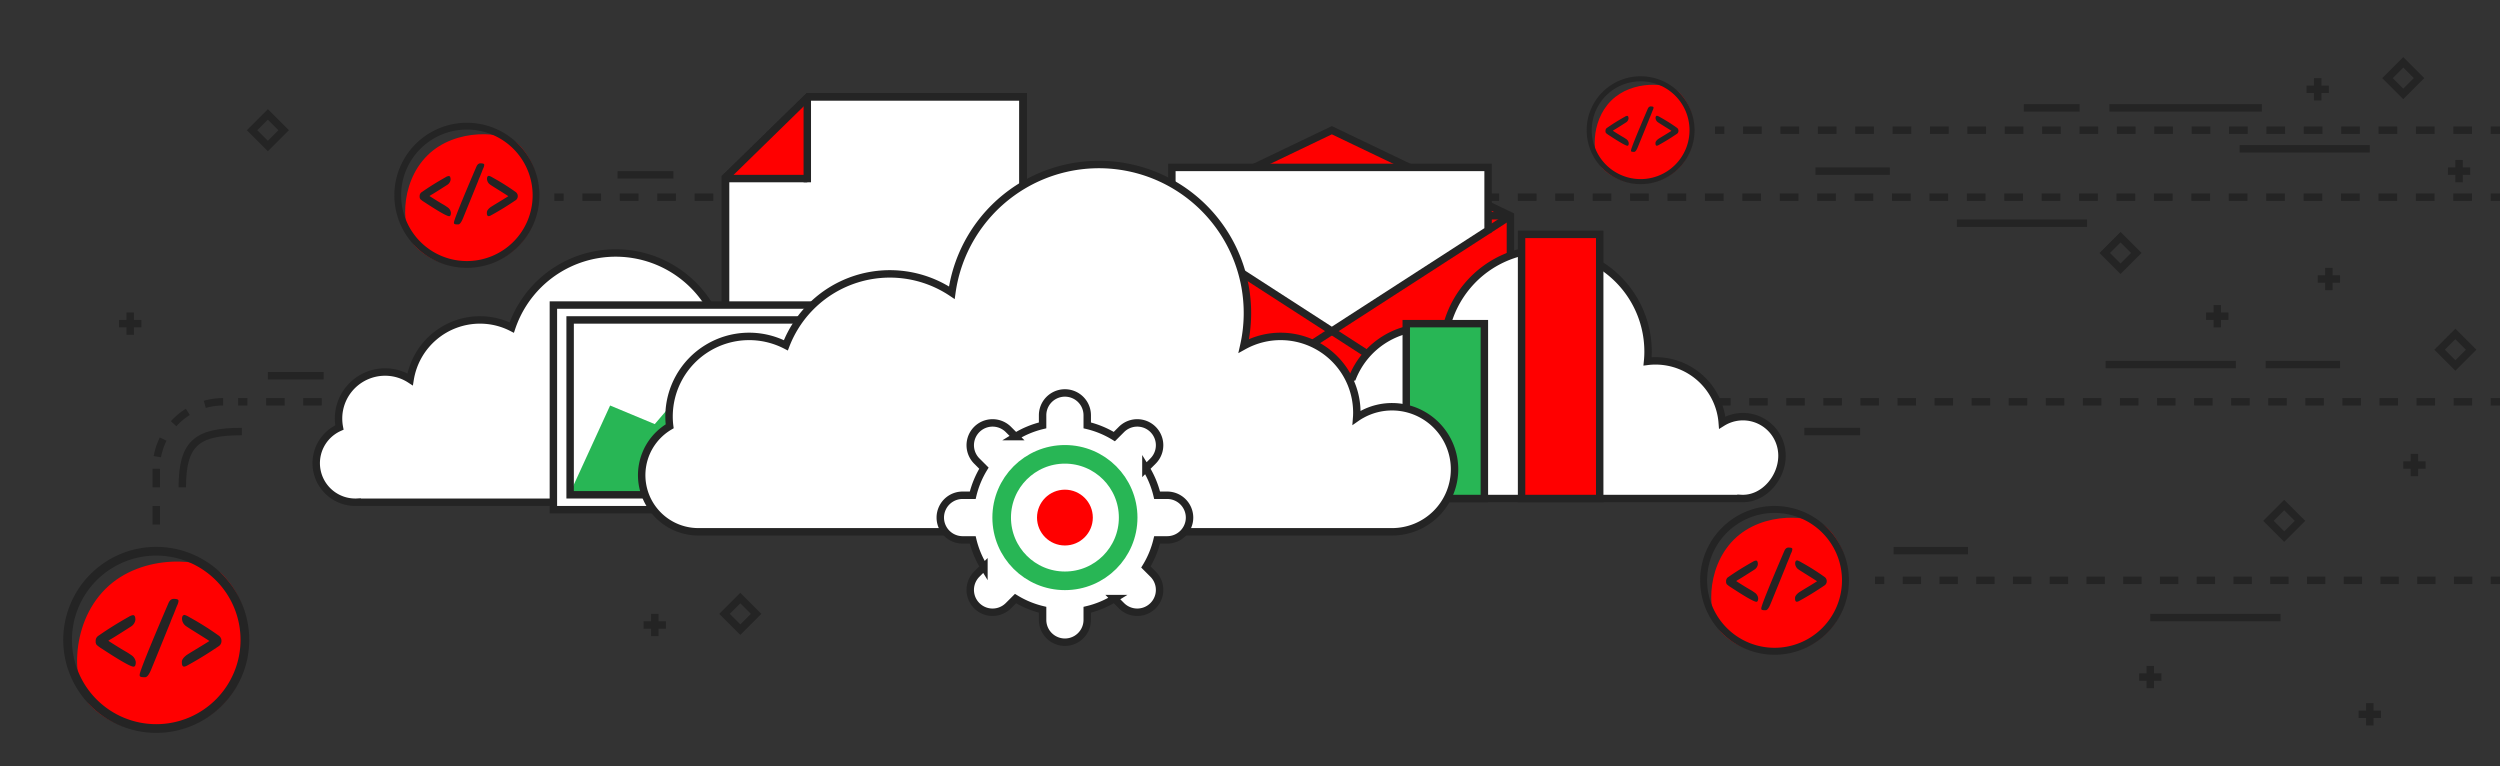 <?xml version="1.0" encoding="UTF-8" standalone="no"?>
<svg
   xmlns:dc="http://purl.org/dc/elements/1.1/"
   xmlns:cc="http://creativecommons.org/ns#"
   xmlns:rdf="http://www.w3.org/1999/02/22-rdf-syntax-ns#"
   xmlns:svg="http://www.w3.org/2000/svg"
   xmlns="http://www.w3.org/2000/svg"
   xmlns:sodipodi="http://sodipodi.sourceforge.net/DTD/sodipodi-0.dtd"
   xmlns:inkscape="http://www.inkscape.org/namespaces/inkscape"
   id="Layer_1"
   data-name="Layer 1"
   viewBox="0 0 672 206"
   version="1.1"
   sodipodi:docname="mitoc-mission.svg"
   inkscape:version="0.92.3 (unknown)">
  <rect x="0" y="0" width="672" height="206" fill="#333333" stroke="none"/>
  <sodipodi:namedview
     pagecolor="#ffffff"
     bordercolor="#666666"
     borderopacity="1"
     objecttolerance="10"
     gridtolerance="10"
     guidetolerance="10"
     inkscape:pageopacity="0"
     inkscape:pageshadow="2"
     inkscape:window-width="1366"
     inkscape:window-height="706"
     id="namedview257"
     showgrid="false"
     inkscape:zoom="1.5152288"
     inkscape:cx="412.20357"
     inkscape:cy="125.04351"
     inkscape:window-x="0"
     inkscape:window-y="38"
     inkscape:window-maximized="1"
     inkscape:current-layer="Layer_1" />
  <defs
     id="defs16">
    <style
       id="style2">.cls-1,.cls-13,.cls-19,.cls-3,.cls-4,.cls-5,.cls-6,.cls-7{fill:none;}.cls-2,.cls-8{fill:#fff;}.cls-11,.cls-12,.cls-19,.cls-3,.cls-4,.cls-5,.cls-6,.cls-7,.cls-8{stroke:#242424;stroke-width:2px;}.cls-11,.cls-12,.cls-13,.cls-19,.cls-3,.cls-4,.cls-5,.cls-6,.cls-7,.cls-8{stroke-miterlimit:10;}.cls-4{stroke-dasharray:4.939 4.939;}.cls-5{stroke-dasharray:4.983 4.983;}.cls-6{stroke-dasharray:5.029 5.029;}.cls-7{stroke-dasharray:5.024 5.024;}.cls-11,.cls-9{fill:#7ed257;}.cls-10,.cls-12{fill:#28b655;}.cls-13{stroke:#28b655;stroke-width:5px;}.cls-14{clip-path:url(#clip-path);}.cls-15{fill:#242424;}.cls-16{clip-path:url(#clip-path-3);}.cls-17{clip-path:url(#clip-path-5);}.cls-18{clip-path:url(#clip-path-7);}.cls-19{stroke-dasharray:5;}</style>
    <clipPath
       id="clip-path">
      <rect
         class="cls-1"
         x="426.5"
         y="20.5"
         width="29"
         height="29"
         id="rect4" />
    </clipPath>
    <clipPath
       id="clip-path-3">
      <rect
         class="cls-1"
         x="17"
         y="147"
         width="50"
         height="50"
         id="rect7" />
    </clipPath>
    <clipPath
       id="clip-path-5">
      <rect
         class="cls-1"
         x="457"
         y="136"
         width="40"
         height="40"
         id="rect10" />
    </clipPath>
    <clipPath
       id="clip-path-7">
      <rect
         class="cls-1"
         x="106"
         y="33"
         width="39"
         height="39"
         id="rect13" />
    </clipPath>
  </defs>
  <title
     id="title18">strategy</title>
  <line
     class="cls-2"
     x1="672"
     y1="156"
     x2="504"
     y2="156"
     id="line20" />
  <line
     class="cls-3"
     x1="672"
     y1="156"
     x2="669.5"
     y2="156"
     id="line22" />
  <line
     class="cls-4"
     x1="664.561"
     y1="156"
     x2="508.97"
     y2="156"
     id="line24" />
  <line
     class="cls-3"
     x1="506.5"
     y1="156"
     x2="504"
     y2="156"
     id="line26" />
  <line
     class="cls-3"
     x1="672"
     y1="108"
     x2="669.5"
     y2="108"
     id="line28" />
  <line
     class="cls-5"
     x1="664.517"
     y1="108"
     x2="68.992"
     y2="108"
     id="line30" />
  <line
     class="cls-3"
     x1="66.5"
     y1="108"
     x2="64"
     y2="108"
     id="line32" />
  <line
     class="cls-3"
     x1="672"
     y1="53"
     x2="669.5"
     y2="53"
     id="line34" />
  <line
     class="cls-6"
     x1="664.471"
     y1="53"
     x2="154.015"
     y2="53"
     id="line36" />
  <line
     class="cls-3"
     x1="151.5"
     y1="53"
     x2="149"
     y2="53"
     id="line38" />
  <line
     class="cls-2"
     x1="672"
     y1="35"
     x2="461"
     y2="35"
     id="line40" />
  <line
     class="cls-3"
     x1="672"
     y1="35"
     x2="669.5"
     y2="35"
     id="line42" />
  <line
     class="cls-7"
     x1="664.476"
     y1="35"
     x2="466.012"
     y2="35"
     id="line44" />
  <line
     class="cls-3"
     x1="463.5"
     y1="35"
     x2="461"
     y2="35"
     id="line46" />
  <line
     class="cls-3"
     x1="629"
     y1="98"
     x2="609"
     y2="98"
     id="line48" />
  <line
     class="cls-3"
     x1="637"
     y1="40"
     x2="602"
     y2="40"
     id="line50" />
  <line
     class="cls-3"
     x1="561"
     y1="60"
     x2="526"
     y2="60"
     id="line52" />
  <line
     class="cls-3"
     x1="613"
     y1="166"
     x2="578"
     y2="166"
     id="line54" />
  <line
     class="cls-3"
     x1="601"
     y1="98"
     x2="566"
     y2="98"
     id="line56" />
  <line
     class="cls-3"
     x1="508"
     y1="46"
     x2="488"
     y2="46"
     id="line58" />
  <line
     class="cls-3"
     x1="608"
     y1="29"
     x2="567"
     y2="29"
     id="line60" />
  <line
     class="cls-3"
     x1="559"
     y1="29"
     x2="544"
     y2="29"
     id="line62" />
  <line
     class="cls-3"
     x1="500"
     y1="116"
     x2="485"
     y2="116"
     id="line64" />
  <line
     class="cls-3"
     x1="529"
     y1="148"
     x2="509"
     y2="148"
     id="line66" />
  <line
     class="cls-3"
     x1="578"
     y1="179"
     x2="578"
     y2="185"
     id="line68" />
  <line
     class="cls-3"
     x1="575"
     y1="182"
     x2="581"
     y2="182"
     id="line70" />
  <line
     class="cls-3"
     x1="596"
     y1="82"
     x2="596"
     y2="88"
     id="line72" />
  <line
     class="cls-3"
     x1="593"
     y1="85"
     x2="599"
     y2="85"
     id="line74" />
  <line
     class="cls-3"
     x1="623"
     y1="21"
     x2="623"
     y2="27"
     id="line76" />
  <line
     class="cls-3"
     x1="620"
     y1="24"
     x2="626"
     y2="24"
     id="line78" />
  <line
     class="cls-3"
     x1="626"
     y1="72"
     x2="626"
     y2="78"
     id="line80" />
  <line
     class="cls-3"
     x1="623"
     y1="75"
     x2="629"
     y2="75"
     id="line82" />
  <line
     class="cls-3"
     x1="661"
     y1="43"
     x2="661"
     y2="49"
     id="line84" />
  <line
     class="cls-3"
     x1="658"
     y1="46"
     x2="664"
     y2="46"
     id="line86" />
  <line
     class="cls-3"
     x1="649"
     y1="122"
     x2="649"
     y2="128"
     id="line88" />
  <line
     class="cls-3"
     x1="646"
     y1="125"
     x2="652"
     y2="125"
     id="line90" />
  <rect
     class="cls-3"
     x="567"
     y="65"
     width="6"
     height="6"
     transform="translate(215.032 -383.134) rotate(45)"
     id="rect92" />
  <rect
     class="cls-3"
     x="657"
     y="91"
     width="6"
     height="6"
     transform="translate(259.778 -439.159) rotate(45)"
     id="rect94" />
  <rect
     class="cls-3"
     x="611"
     y="137"
     width="6"
     height="6"
     transform="translate(278.831 -393.159) rotate(45)"
     id="rect96" />
  <rect
     class="cls-3"
     x="643"
     y="18"
     width="6"
     height="6"
     transform="translate(204.058 -450.64) rotate(45)"
     id="rect98" />
  <line
     class="cls-3"
     x1="637"
     y1="189"
     x2="637"
     y2="195"
     id="line100" />
  <line
     class="cls-3"
     x1="634"
     y1="192"
     x2="640"
     y2="192"
     id="line102" />
  <path
     class="cls-8"
     d="M195,97.5a29.451,29.451,0,0,1-12,23.75V135H96v-.01c-.17.01-.33.01-.5.01a10.498,10.498,0,0,1-4.27-20.09A12.789,12.789,0,0,1,91,112.5,12.505,12.505,0,0,1,103.5,100a12.337,12.337,0,0,1,6.74,1.98A19.009,19.009,0,0,1,129,86a18.672,18.672,0,0,1,8.56,2.05A29.497,29.497,0,0,1,195,97.5Z"
     id="path104" />
  <polygon
     class="cls-8"
     points="195 47.75 195 132 275 132 275 26 217.25 26 195 47.75"
     id="polygon106" />
  <polygon
     class="cls-9"
     points="217 27.417 217 48 195 48 217 27.417"
     id="polygon108"
     style="fill:#ff0000" />
  <line
     class="cls-3"
     x1="195"
     y1="48"
     x2="217"
     y2="48"
     id="line110" />
  <polygon
     class="cls-3"
     points="195 47.75 195 132 275 132 275 26 217.25 26 195 47.75"
     id="polygon112" />
  <line
     class="cls-3"
     x1="217"
     y1="26"
     x2="217"
     y2="49"
     id="line114" />
  <rect
     class="cls-8"
     x="148.75"
     y="82"
     width="86"
     height="55"
     id="rect116" />
  <polygon
     class="cls-10"
     points="164 109 176 114 188 100 214 124 230 120.5 230 133 153 133 164 109"
     id="polygon118" />
  <polygon
     class="cls-3"
     points="230.25 133 153.25 133 153.25 127 153.25 86 230.25 86 230.25 133"
     id="polygon120" />
  <polygon
     class="cls-11"
     points="406 58 406 120 310 120 310 58 358 35 406 58"
     id="polygon122"
     style="fill:#ff0000" />
  <line
     class="cls-3"
     x1="406"
     y1="58"
     x2="310"
     y2="58"
     id="line124" />
  <polygon
     class="cls-8"
     points="400 45 400 61.88 358 89 315 61.23 315 45 400 45"
     id="polygon126" />
  <line
     class="cls-3"
     x1="406"
     y1="58"
     x2="400"
     y2="61.88"
     id="line128" />
  <line
     class="cls-3"
     x1="358"
     y1="89"
     x2="310"
     y2="120"
     id="line130" />
  <line
     class="cls-3"
     x1="406"
     y1="120"
     x2="358"
     y2="89"
     id="line132" />
  <line
     class="cls-3"
     x1="315"
     y1="61.23"
     x2="310"
     y2="58"
     id="line134" />
  <path
     class="cls-8"
     d="M479,122.5c0,5.8-4.7,11.5-10.5,11.5-.17,0-.33,0-.5-.01V134H366v-5.04a14,14,0,0,1-2.42-27.54A21.496,21.496,0,0,1,383.5,88a20.797,20.797,0,0,1,5.14.63A27.497,27.497,0,0,1,443,94.5a25.303,25.303,0,0,1-.13,2.63A16.683,16.683,0,0,1,445,97a17.99,17.99,0,0,1,17.94,16.6A10.491,10.491,0,0,1,479,122.5Z"
     id="path136" />
  <rect
     class="cls-12"
     x="378"
     y="87"
     width="21"
     height="47"
     id="rect138" />
  <path
     class="cls-8"
     d="M390.981,126.143a16.803,16.803,0,0,1-16.807,16.807H187.719c-.179,0-.347,0-.525-.011a15.227,15.227,0,0,1-7.185-28.352,19.698,19.698,0,0,1-.168-2.626,21.529,21.529,0,0,1,31.398-19.139,29.945,29.945,0,0,1,44.613-14.139A39.917,39.917,0,1,1,334.32,92.98a20.495,20.495,0,0,1,30.4,17.931c0,.179,0,.357-.011.525,0,.284-.021.567-.042.84a14.003,14.003,0,0,1,1.366-.84,16.811,16.811,0,0,1,24.948,14.706Z"
     id="path140" />
  <rect
     class="cls-11"
     x="409"
     y="63"
     width="21"
     height="71"
     id="rect142"
     style="fill:#ff0000" />
  <path
     class="cls-8"
     d="M319.75,139.125a6.009,6.009,0,0,1-6,6h-2.72a24.995,24.995,0,0,1-3.01,7.28l1.92,1.92a6.003,6.003,0,0,1-8.49,8.49l-1.92-1.92a24.995,24.995,0,0,1-7.28,3.01v2.72a6,6,0,0,1-12,0v-2.72a24.995,24.995,0,0,1-7.28-3.01l-1.92,1.92a6.003,6.003,0,0,1-8.49-8.49l1.92-1.92a24.995,24.995,0,0,1-3.01-7.28h-2.72a6,6,0,0,1,0-12h2.72a24.995,24.995,0,0,1,3.01-7.28l-1.92-1.92a6.003,6.003,0,0,1,8.49-8.49l1.92,1.92a24.995,24.995,0,0,1,7.28-3.01v-2.72a6,6,0,0,1,12,0v2.72a24.995,24.995,0,0,1,7.28,3.01l1.92-1.92a6.003,6.003,0,0,1,8.49,8.49l-1.92,1.92a24.995,24.995,0,0,1,3.01,7.28h2.72A6.018,6.018,0,0,1,319.75,139.125Z"
     id="path144" />
  <circle
     class="cls-13"
     cx="286.25"
     cy="139.125"
     r="17"
     id="circle146" />
  <circle
     class="cls-9"
     cx="286.25"
     cy="139.125"
     r="7.5"
     id="circle148"
     style="fill:#ff0000" />
  <g
     id="Artwork_2"
     data-name="Artwork 2">
    <g
       class="cls-14"
       clip-path="url(#clip-path)"
       id="g168">
      <g
         class="cls-14"
         clip-path="url(#clip-path)"
         id="g166">
        <path
           class="cls-9"
           d="M451.198,45.198c-5.662,5.663-15.302,5.203-20.346.16-3.044-3.044-3.447-12.628,2.215-18.291s15.568-4.939,18.291-2.215c5.043,5.043,5.502,14.684-.16,20.346"
           id="path150"
           style="fill:#ff0000" />
        <path
           class="cls-15"
           d="M441,21.859A13.141,13.141,0,1,1,427.859,35,13.14,13.14,0,0,1,441,21.859M441,20.5A14.5,14.5,0,1,0,455.5,35,14.5,14.5,0,0,0,441,20.5"
           id="path152" />
        <path
           class="cls-2"
           d="M437.091,38.344a40.152,40.152,0,0,1-4.175-2.526,7.696,7.696,0,0,1-.67-.468.83.83,0,0,1-.009-.138v-.135c0-.021.048-.099.196-.201,1.36-.952,2.895-1.911,4.566-2.854a1.742,1.742,0,0,1-.329.339c-.095.061-.49.313-1.179.751-.782.498-1.368.865-1.743,1.087-.727.434-.9.536-.9.938,0,.392,0,.392,1.357,1.242.708.445,1.246.771,1.643.999a8.004,8.004,0,0,1,.795.504,1.608,1.608,0,0,1,.447.462"
           id="path154" />
        <path
           class="cls-15"
           d="M437.379,31.142a1.531,1.531,0,0,0-.632.241q-2.595,1.46-4.702,2.934a.944.944,0,0,0-.489.76v.135a.833.833,0,0,0,.15.564,5.449,5.449,0,0,0,.835.609q4.25,2.791,4.92,2.791.345,0,.346-.714a1.531,1.531,0,0,0-.752-1.121,8.713,8.713,0,0,0-.869-.553q-.583-.334-1.621-.985-1.038-.65-1.038-.666.275-.19.568-.353.568-.338,1.76-1.098,1.192-.759,1.215-.775a1.462,1.462,0,0,0,.677-1.03q0-.737-.368-.737"
           id="path156" />
        <path
           class="cls-2"
           d="M439.189,40.106c.277-.837,1.257-3.373,4.333-10.554a.897.897,0,0,1,.126-.217l-.005.01c-.141.326-.231.546-.268.657-.026.077-.046.133-.061.167l-.28.699q-.285.659-.388.942c-.047.13-.076.21-.089.242l.016-.034c-.028.06-.141.336-1.46,3.586-1.172,2.888-1.509,3.706-1.585,3.884a3.017,3.017,0,0,1-.339.619"
           id="path158" />
        <path
           class="cls-15"
           d="M443.71,28.607q-.519,0-.812.677-4.484,10.464-4.484,11.156v.113q0,.263.617.263h.256q.399,0,.865-1.061.166-.383,1.591-3.897,1.425-3.513,1.436-3.535c.008-.015.043-.109.106-.282q.094-.26.38-.922l.271-.677c.02-.045.048-.119.083-.222s.117-.304.248-.605a1.971,1.971,0,0,0,.195-.617v-.12q0-.271-.752-.271"
           id="path160" />
        <path
           class="cls-2"
           d="M445.779,38.249a2.236,2.236,0,0,1,.343-.322c.044-.032.32-.215,1.789-1.104,2.043-1.236,2.043-1.236,2.043-1.649,0-.407,0-.407-2.058-1.69-1.497-.933-1.777-1.123-1.828-1.161a1.274,1.274,0,0,1-.275-.292l.05.028a45.119,45.119,0,0,1,4.503,2.828.308.308,0,0,1,.144.287c0,.084-.013.169-.174.275-1.561,1.057-3.083,1.997-4.536,2.8"
           id="path162" />
        <path
           class="cls-15"
           d="M445.437,31.112q-.421,0-.421.617a1.455,1.455,0,0,0,.632,1.129q.151.12,1.888,1.204,1.737,1.083,1.738,1.113,0,.03-1.715,1.068-1.716,1.038-1.858,1.151-.707.557-.707,1.023v.128q0,.625.368.624a1.258,1.258,0,0,0,.497-.188q2.331-1.271,4.829-2.963a.966.966,0,0,0,.481-.843.981.981,0,0,0-.421-.835,45.545,45.545,0,0,0-4.574-2.874,3.155,3.155,0,0,0-.737-.353"
           id="path164" />
      </g>
    </g>
  </g>
  <g
     id="Artwork_2-2"
     data-name="Artwork 2">
    <g
       class="cls-16"
       clip-path="url(#clip-path-3)"
       id="g189">
      <g
         class="cls-16"
         clip-path="url(#clip-path-3)"
         id="g187">
        <path
           class="cls-9"
           d="M59.583,189.583c-9.762,9.763-26.384,8.971-35.079.277-5.248-5.248-5.944-21.773,3.82-31.536s26.841-8.516,31.536-3.82c8.695,8.695,9.487,25.316-.277,35.079"
           id="path171"
           style="fill:#ff0000" />
        <path
           class="cls-15"
           d="M42,149.344A22.656,22.656,0,1,1,19.344,172,22.656,22.656,0,0,1,42,149.344M42,147a25,25,0,1,0,25,25,25,25,0,0,0-25-25"
           id="path173" />
        <path
           class="cls-2"
           d="M35.26,177.765a69.227,69.227,0,0,1-7.198-4.355,13.27,13.27,0,0,1-1.155-.806,1.431,1.431,0,0,1-.016-.238v-.233c0-.037.083-.17.338-.347,2.345-1.641,4.991-3.295,7.873-4.921a3.004,3.004,0,0,1-.568.584c-.164.105-.845.539-2.032,1.295-1.348.859-2.359,1.491-3.005,1.875-1.253.748-1.552.925-1.552,1.616,0,.675,0,.675,2.34,2.141,1.221.766,2.148,1.329,2.834,1.723a13.8,13.8,0,0,1,1.371.869,2.773,2.773,0,0,1,.77.797"
           id="path175" />
        <path
           class="cls-15"
           d="M35.758,165.349a2.64,2.64,0,0,0-1.09.415q-4.474,2.517-8.106,5.059a1.627,1.627,0,0,0-.843,1.31v.233a1.437,1.437,0,0,0,.259.973,9.395,9.395,0,0,0,1.44,1.051q7.328,4.812,8.483,4.812.595,0,.596-1.231a2.64,2.64,0,0,0-1.297-1.934,15.023,15.023,0,0,0-1.498-.953q-1.005-.577-2.795-1.698-1.789-1.121-1.79-1.148.475-.328.979-.609.98-.584,3.035-1.894,2.055-1.309,2.095-1.336a2.52,2.52,0,0,0,1.167-1.777q0-1.271-.635-1.271"
           id="path177" />
        <path
           class="cls-2"
           d="M38.878,180.803c.477-1.443,2.166-5.816,7.471-18.196a1.547,1.547,0,0,1,.216-.375l-.008.018c-.244.562-.398.941-.463,1.133-.045.134-.08.23-.105.287l-.484,1.205q-.492,1.137-.669,1.624c-.081.224-.131.362-.153.417l.027-.059c-.048.104-.244.58-2.516,6.183-2.02,4.979-2.602,6.389-2.734,6.696a5.202,5.202,0,0,1-.584,1.066"
           id="path179" />
        <path
           class="cls-15"
           d="M46.673,160.978q-.895,0-1.401,1.167-7.731,18.041-7.73,19.234v.195q0,.454,1.064.454h.441q.688,0,1.491-1.829.286-.661,2.744-6.719,2.457-6.056,2.477-6.095c.014-.026.074-.188.182-.486q.162-.448.655-1.589L47.062,164.143c.034-.078.083-.205.143-.383s.202-.525.428-1.044a3.398,3.398,0,0,0,.337-1.064v-.207q0-.468-1.297-.467"
           id="path181" />
        <path
           class="cls-2"
           d="M50.24,177.602a3.855,3.855,0,0,1,.591-.555c.077-.055.552-.37,3.085-1.903,3.522-2.131,3.522-2.131,3.522-2.844,0-.702,0-.702-3.548-2.914-2.58-1.608-3.064-1.936-3.152-2.002a2.197,2.197,0,0,1-.474-.503l.087.048a77.791,77.791,0,0,1,7.764,4.876.531.531,0,0,1,.248.495c0,.145-.023.291-.301.473-2.691,1.823-5.316,3.444-7.821,4.828"
           id="path183" />
        <path
           class="cls-15"
           d="M49.651,165.297q-.727,0-.727,1.063a2.509,2.509,0,0,0,1.09,1.946q.26.207,3.255,2.075,2.995,1.868,2.996,1.92,0,.052-2.957,1.841-2.958,1.789-3.204,1.984-1.219.96-1.219,1.764v.22q0,1.077.635,1.077a2.169,2.169,0,0,0,.856-.324q4.02-2.191,8.327-5.109a1.666,1.666,0,0,0,.83-1.453,1.692,1.692,0,0,0-.726-1.44,78.525,78.525,0,0,0-7.886-4.955,5.439,5.439,0,0,0-1.271-.609"
           id="path185" />
      </g>
    </g>
  </g>
  <g
     id="Artwork_2-3"
     data-name="Artwork 2">
    <g
       class="cls-17"
       clip-path="url(#clip-path-5)"
       id="g210">
      <g
         class="cls-17"
         clip-path="url(#clip-path-5)"
         id="g208">
        <path
           class="cls-9"
           d="M491.066,170.066c-7.81,7.811-21.107,7.177-28.063.221-4.199-4.198-4.755-17.418,3.056-25.229s21.473-6.812,25.229-3.056c6.956,6.956,7.589,20.253-.221,28.063"
           id="path192"
           style="fill:#ff0000" />
        <path
           class="cls-15"
           d="M477,137.875A18.125,18.125,0,1,1,458.875,156,18.125,18.125,0,0,1,477,137.875M477,136a20,20,0,1,0,20,20,20,20,0,0,0-20-20"
           id="path194" />
        <path
           class="cls-2"
           d="M471.608,160.612a55.382,55.382,0,0,1-5.759-3.484,10.616,10.616,0,0,1-.924-.645,1.145,1.145,0,0,1-.013-.191v-.186c0-.029.066-.136.27-.278,1.876-1.312,3.993-2.636,6.298-3.937a2.403,2.403,0,0,1-.454.468c-.131.084-.676.431-1.626,1.036-1.079.688-1.887,1.192-2.404,1.5-1.002.598-1.241.74-1.241,1.293,0,.54,0,.54,1.872,1.712.977.613,1.718,1.063,2.267,1.378a11.04,11.04,0,0,1,1.097.695,2.218,2.218,0,0,1,.616.637"
           id="path196" />
        <path
           class="cls-15"
           d="M472.006,150.679a2.112,2.112,0,0,0-.872.332q-3.579,2.014-6.485,4.047a1.301,1.301,0,0,0-.674,1.048v.186a1.15,1.15,0,0,0,.207.778,7.516,7.516,0,0,0,1.152.841q5.862,3.849,6.786,3.849.476,0,.477-.985a2.112,2.112,0,0,0-1.038-1.547,12.019,12.019,0,0,0-1.198-.762q-.804-.461-2.236-1.359-1.432-.897-1.432-.919.38-.263.783-.487.784-.467,2.428-1.515,1.644-1.047,1.676-1.069a2.016,2.016,0,0,0,.934-1.421q0-1.017-.508-1.017"
           id="path198" />
        <path
           class="cls-2"
           d="M474.502,163.042c.382-1.154,1.733-4.652,5.977-14.557a1.237,1.237,0,0,1,.173-.3l-.006.014c-.195.45-.318.753-.37.906-.036.107-.064.184-.084.23l-.387.964q-.394.909-.535,1.299c-.065.179-.105.29-.122.334l.022-.047c-.038.083-.195.464-2.013,4.946-1.616,3.983-2.081,5.111-2.187,5.357a4.161,4.161,0,0,1-.468.853"
           id="path200" />
        <path
           class="cls-15"
           d="M480.738,147.183q-.716,0-1.121.934-6.185,14.433-6.184,15.387v.156q0,.363.851.363h.352q.55,0,1.193-1.463.229-.529,2.195-5.375,1.966-4.845,1.981-4.876c.011-.021.059-.151.146-.389q.129-.358.524-1.271l.374-.934c.028-.062.066-.164.114-.306s.162-.42.343-.835a2.718,2.718,0,0,0,.269-.851v-.166q0-.374-1.038-.374"
           id="path202" />
        <path
           class="cls-2"
           d="M483.592,160.482a3.084,3.084,0,0,1,.472-.444c.061-.044.442-.296,2.468-1.522,2.817-1.705,2.817-1.705,2.817-2.275,0-.562,0-.562-2.838-2.331-2.064-1.286-2.451-1.549-2.522-1.602a1.757,1.757,0,0,1-.379-.403l.069.039a62.233,62.233,0,0,1,6.211,3.901.425.425,0,0,1,.198.396c0,.116-.018.233-.241.379-2.153,1.458-4.253,2.755-6.257,3.862"
           id="path204" />
        <path
           class="cls-15"
           d="M483.121,150.638q-.581,0-.581.851a2.007,2.007,0,0,0,.872,1.557q.208.166,2.604,1.66,2.396,1.494,2.397,1.536,0,.041-2.366,1.473-2.366,1.432-2.563,1.587-.975.768-.975,1.411v.176q0,.862.508.861a1.735,1.735,0,0,0,.685-.259q3.216-1.753,6.661-4.088a1.333,1.333,0,0,0,.664-1.163,1.354,1.354,0,0,0-.581-1.152,62.82,62.82,0,0,0-6.309-3.964,4.351,4.351,0,0,0-1.017-.487"
           id="path206" />
      </g>
    </g>
  </g>
  <g
     id="Artwork_2-4"
     data-name="Artwork 2">
    <g
       class="cls-18"
       clip-path="url(#clip-path-7)"
       id="g231">
      <g
         class="cls-18"
         clip-path="url(#clip-path-7)"
         id="g229">
        <path
           class="cls-9"
           d="M139.215,66.215c-7.615,7.615-20.579,6.997-27.362.216-4.094-4.093-4.636-16.983,2.979-24.598s20.936-6.642,24.598-2.979c6.782,6.782,7.4,19.747-.216,27.362"
           id="path213"
           style="fill:#ff0000" />
        <path
           class="cls-15"
           d="M125.5,34.828A17.672,17.672,0,1,1,107.828,52.5,17.672,17.672,0,0,1,125.5,34.828M125.5,33A19.5,19.5,0,1,0,145,52.5,19.5,19.5,0,0,0,125.5,33"
           id="path215" />
        <path
           class="cls-2"
           d="M120.243,56.997a53.997,53.997,0,0,1-5.615-3.397,10.35,10.35,0,0,1-.901-.629,1.116,1.116,0,0,1-.012-.186v-.182c0-.029.065-.133.263-.271,1.829-1.28,3.893-2.57,6.141-3.838a2.343,2.343,0,0,1-.443.456c-.128.082-.659.42-1.585,1.01-1.052.67-1.84,1.163-2.344,1.462-.977.583-1.21.722-1.21,1.261,0,.526,0,.526,1.825,1.67.952.598,1.675,1.037,2.21,1.344a10.764,10.764,0,0,1,1.069.678,2.163,2.163,0,0,1,.601.622"
           id="path217" />
        <path
           class="cls-15"
           d="M120.631,47.312a2.059,2.059,0,0,0-.85.324q-3.49,1.963-6.323,3.946a1.269,1.269,0,0,0-.658,1.022v.182a1.121,1.121,0,0,0,.202.759,7.328,7.328,0,0,0,1.123.82q5.716,3.753,6.617,3.753.464,0,.465-.96a2.059,2.059,0,0,0-1.012-1.508,11.718,11.718,0,0,0-1.168-.743q-.784-.45-2.18-1.325-1.396-.875-1.396-.896.37-.256.764-.475.764-.455,2.367-1.477,1.603-1.021,1.634-1.042a1.966,1.966,0,0,0,.91-1.386q0-.992-.495-.991"
           id="path219" />
        <path
           class="cls-2"
           d="M123.065,59.366c.372-1.126,1.69-4.536,5.827-14.193a1.206,1.206,0,0,1,.169-.292l-.006.014c-.19.439-.31.734-.361.884-.035.104-.062.179-.082.224l-.377.94q-.384.887-.522,1.267c-.063.175-.102.283-.119.325l.021-.046c-.037.081-.19.452-1.963,4.823-1.576,3.884-2.029,4.983-2.132,5.223a4.057,4.057,0,0,1-.456.832"
           id="path221" />
        <path
           class="cls-15"
           d="M129.145,43.903q-.698,0-1.093.91-6.03,14.072-6.03,15.003V59.968q0,.354.83.354h.344q.537,0,1.163-1.427.223-.516,2.14-5.241,1.917-4.724,1.932-4.754c.011-.02.058-.147.142-.379q.126-.349.511-1.239l.364-.91c.027-.061.065-.16.112-.299s.158-.409.334-.814a2.65,2.65,0,0,0,.263-.83v-.161q0-.365-1.012-.364"
           id="path223" />
        <path
           class="cls-2"
           d="M131.927,56.87a3.007,3.007,0,0,1,.461-.433c.06-.043.431-.289,2.406-1.484,2.747-1.662,2.747-1.662,2.747-2.218,0-.548,0-.548-2.767-2.273-2.013-1.254-2.39-1.51-2.459-1.562a1.714,1.714,0,0,1-.37-.392l.068.038a60.677,60.677,0,0,1,6.056,3.803.414.414,0,0,1,.193.386c0,.113-.018.227-.235.369-2.099,1.422-4.146,2.686-6.1,3.766"
           id="path225" />
        <path
           class="cls-15"
           d="M131.468,47.272q-.567,0-.567.829a1.957,1.957,0,0,0,.85,1.518q.203.162,2.539,1.619,2.336,1.457,2.337,1.497,0,.04-2.306,1.436-2.307,1.396-2.499,1.548-.951.749-.951,1.376v.172q0,.84.495.84a1.692,1.692,0,0,0,.668-.253q3.135-1.709,6.495-3.985a1.3,1.3,0,0,0,.647-1.133,1.32,1.32,0,0,0-.566-1.123,61.25,61.25,0,0,0-6.151-3.865,4.242,4.242,0,0,0-.991-.475"
           id="path227" />
      </g>
    </g>
  </g>
  <path
     class="cls-19"
     d="M59.979,108A17.99,17.99,0,0,0,42,126"
     id="path234" />
  <path
     class="cls-3"
     d="M65,116c-12,0-16,3-16,15"
     id="path236" />
  <line
     class="cls-19"
     x1="42"
     y1="126"
     x2="42"
     y2="144"
     id="line238" />
  <line
     class="cls-3"
     x1="181"
     y1="47"
     x2="166"
     y2="47"
     id="line240" />
  <line
     class="cls-3"
     x1="87"
     y1="101"
     x2="72"
     y2="101"
     id="line242" />
  <line
     class="cls-3"
     x1="35"
     y1="84"
     x2="35"
     y2="90"
     id="line244" />
  <line
     class="cls-3"
     x1="32"
     y1="87"
     x2="38"
     y2="87"
     id="line246" />
  <rect
     class="cls-3"
     x="69"
     y="32"
     width="6"
     height="6"
     transform="translate(45.837 -40.66) rotate(45)"
     id="rect248" />
  <line
     class="cls-3"
     x1="176"
     y1="165"
     x2="176"
     y2="171"
     id="line250" />
  <line
     class="cls-3"
     x1="173"
     y1="168"
     x2="179"
     y2="168"
     id="line252" />
  <rect
     class="cls-3"
     x="196"
     y="162"
     width="6"
     height="6"
     transform="translate(174.958 -92.387) rotate(45)"
     id="rect254" />
</svg>
